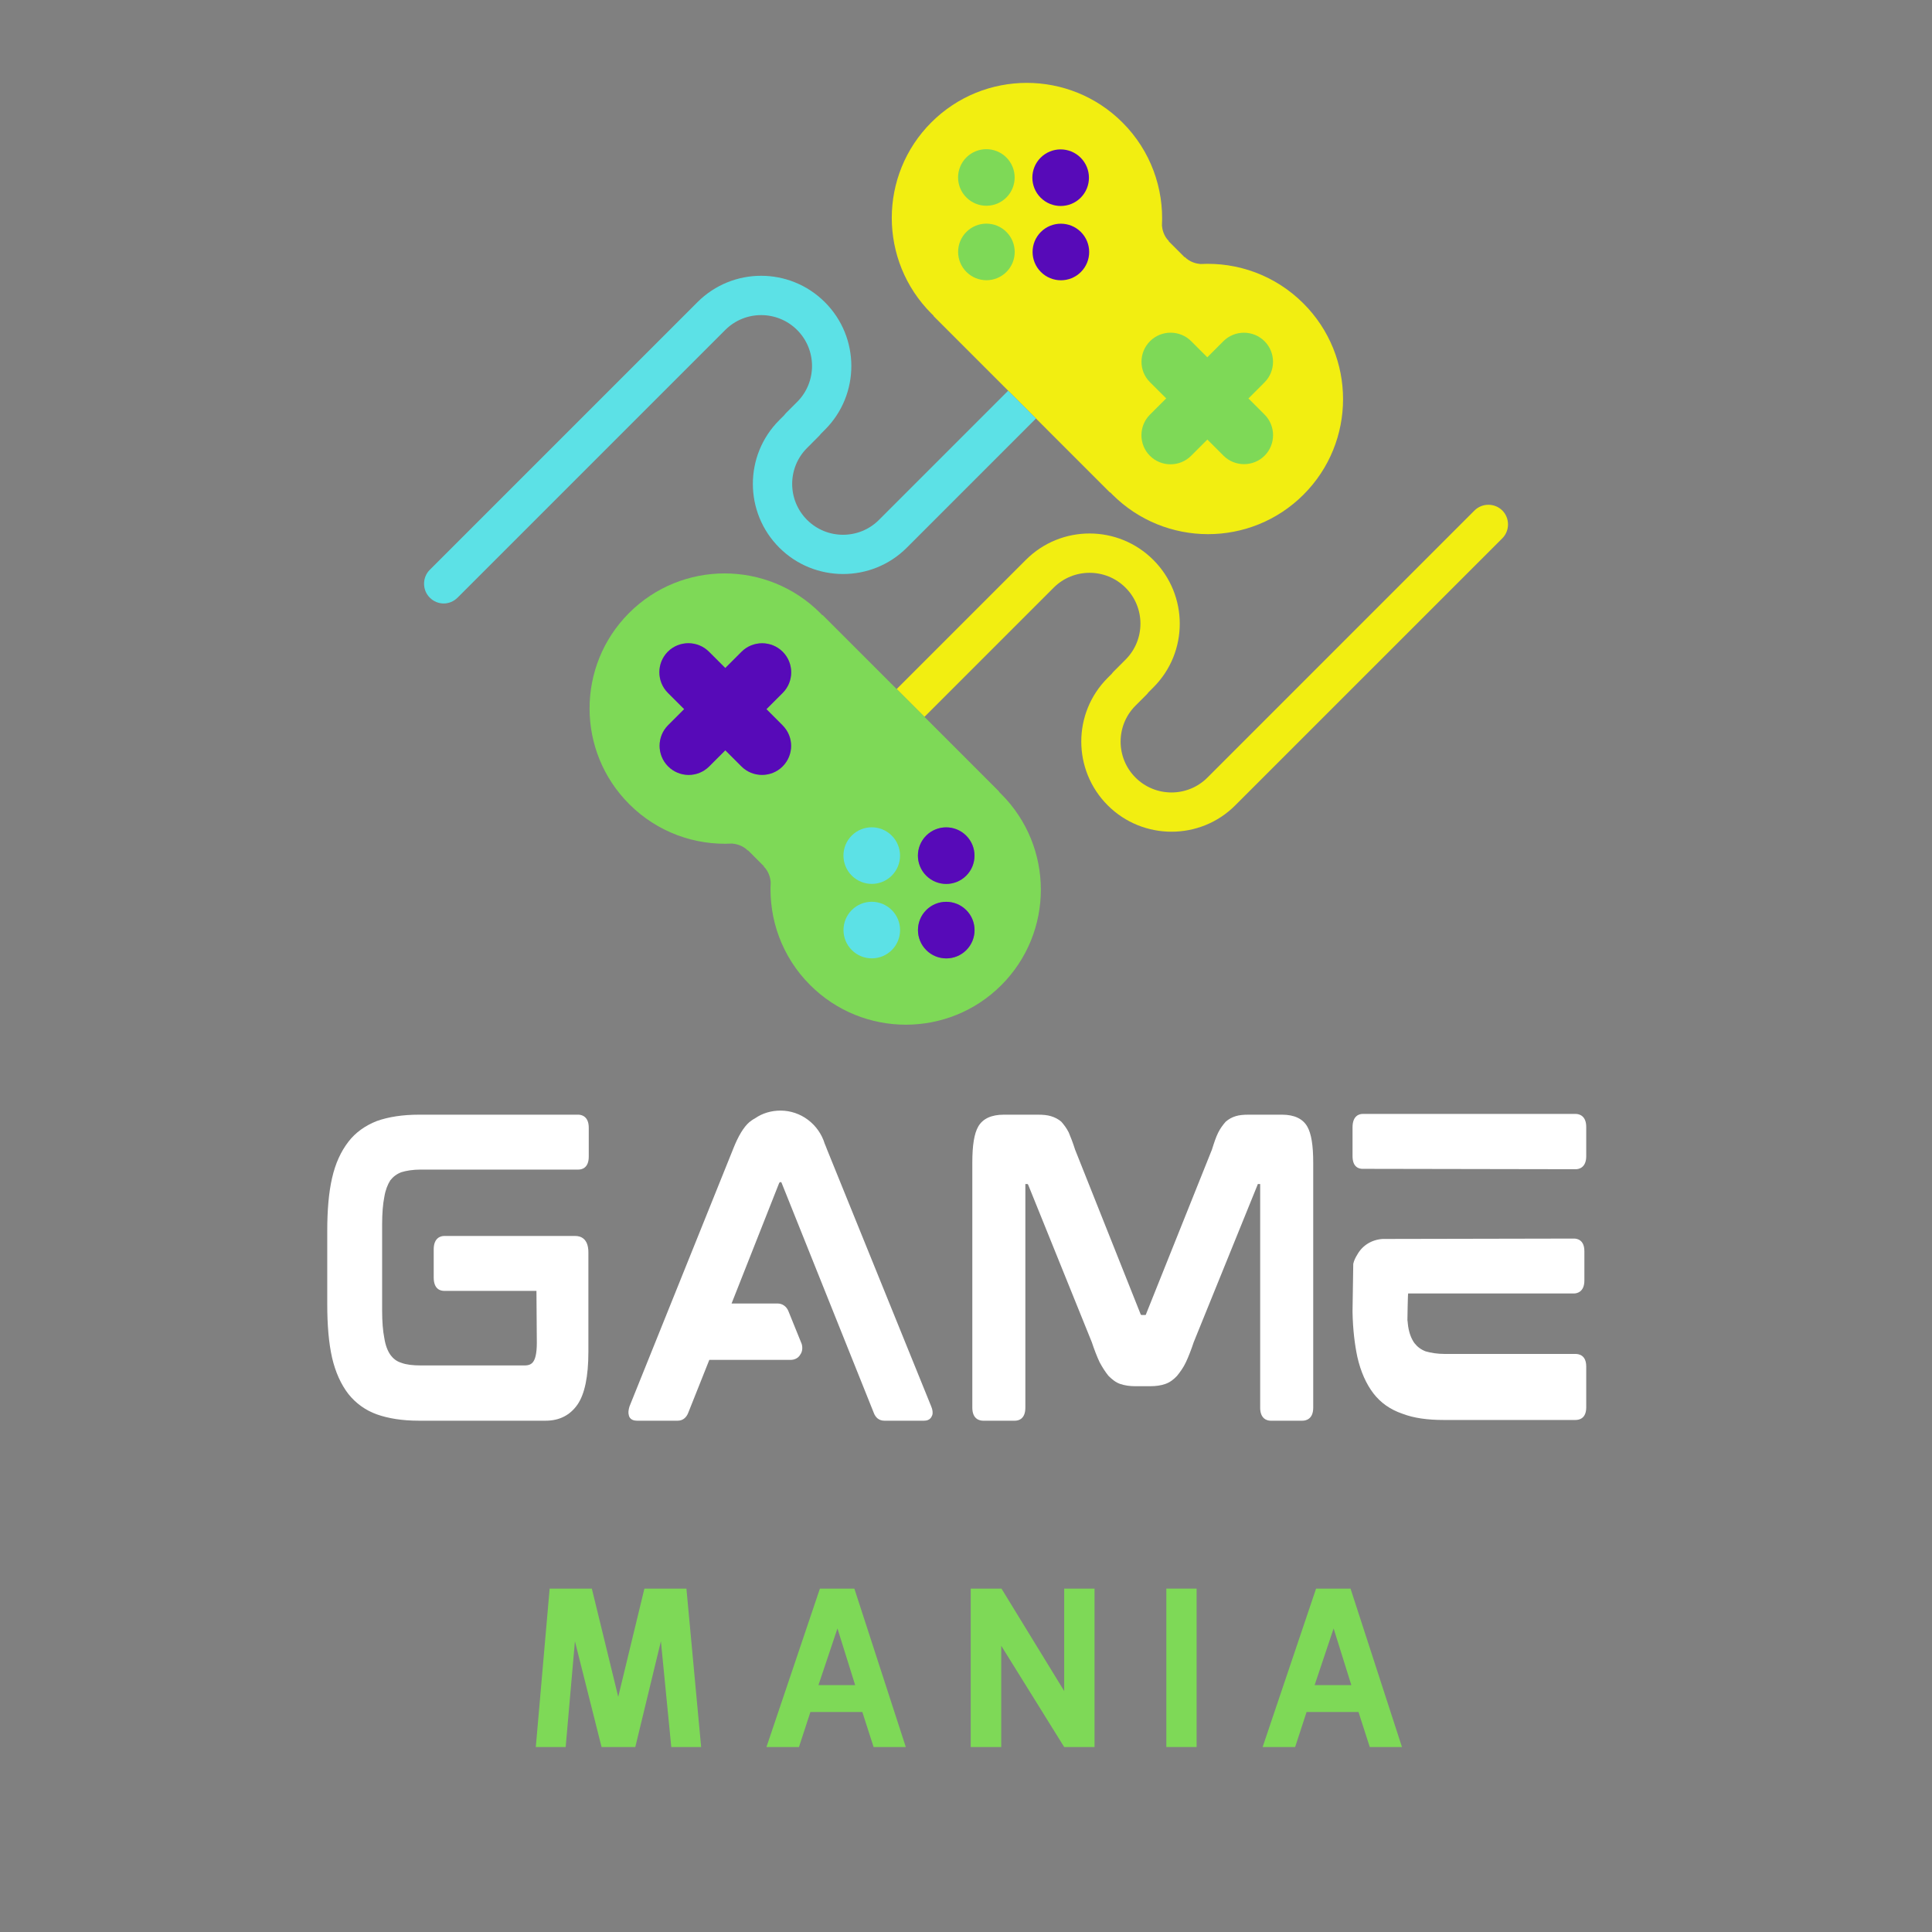 <svg xmlns="http://www.w3.org/2000/svg" width="375" viewBox="0 0 375 375" height="375" version="1.0"><rect x="0" y="0" width="375" height="375" fill="#808080" stroke="none"/><defs><clipPath id="a"><path d="M 173 16 L 293 16 L 293 162 L 173 162 Z M 173 16"/></clipPath><clipPath id="b"><path d="M 193.926 -0.168 L 295.219 101.125 L 181.199 215.148 L 79.902 113.855 Z M 193.926 -0.168"/></clipPath><clipPath id="c"><path d="M 193.926 -0.168 L 295.219 101.125 L 181.199 215.148 L 79.902 113.855 Z M 193.926 -0.168"/></clipPath><clipPath id="d"><path d="M 199.094 5.004 L 295.156 101.066 L 218.258 177.965 L 122.195 81.902 Z M 199.094 5.004"/></clipPath><clipPath id="e"><path d="M 199.094 5.004 L 295.086 100.996 L 218.188 177.895 L 122.195 81.902 Z M 199.094 5.004"/></clipPath><clipPath id="f"><path d="M 114 28 L 248 28 L 248 199 L 114 199 Z M 114 28"/></clipPath><clipPath id="g"><path d="M 193.926 -0.168 L 295.219 101.125 L 181.199 215.148 L 79.902 113.855 Z M 193.926 -0.168"/></clipPath><clipPath id="h"><path d="M 193.926 -0.168 L 295.219 101.125 L 181.199 215.148 L 79.902 113.855 Z M 193.926 -0.168"/></clipPath><clipPath id="i"><path d="M 198.742 19.027 L 282.934 103.215 L 175.848 210.301 L 91.656 126.109 Z M 198.742 19.027"/></clipPath><clipPath id="j"><path d="M 198.742 19.027 L 282.934 103.215 L 176.102 210.051 L 91.91 125.859 Z M 198.742 19.027"/></clipPath><clipPath id="k"><path d="M 127 29 L 212 29 L 212 187 L 127 187 Z M 127 29"/></clipPath><clipPath id="l"><path d="M 193.926 -0.168 L 295.219 101.125 L 181.199 215.148 L 79.902 113.855 Z M 193.926 -0.168"/></clipPath><clipPath id="m"><path d="M 193.926 -0.168 L 295.219 101.125 L 181.199 215.148 L 79.902 113.855 Z M 193.926 -0.168"/></clipPath><clipPath id="n"><path d="M 82 53 L 202 53 L 202 187 L 82 187 Z M 82 53"/></clipPath><clipPath id="o"><path d="M 193.926 -0.168 L 295.219 101.125 L 181.199 215.148 L 79.902 113.855 Z M 193.926 -0.168"/></clipPath><clipPath id="p"><path d="M 193.926 -0.168 L 295.219 101.125 L 181.199 215.148 L 79.902 113.855 Z M 193.926 -0.168"/></clipPath></defs><g clip-path="url(#a)"><g clip-path="url(#b)"><g clip-path="url(#c)"><g clip-path="url(#d)"><g clip-path="url(#e)"><path fill="#F2EE11" d="M 252.992 58.898 C 247.496 53.402 240.172 50.855 232.984 51.246 C 232.254 51.18 230.984 50.906 229.973 49.895 L 229.938 49.934 L 226.844 46.836 L 226.879 46.801 C 225.863 45.789 225.598 44.52 225.531 43.793 C 225.918 36.602 223.371 29.281 217.875 23.781 C 207.621 13.531 191.008 13.52 180.766 23.762 C 170.527 34 170.539 50.613 180.789 60.867 C 180.863 60.941 180.938 61.008 181.012 61.078 C 181.082 61.152 181.152 61.227 181.223 61.301 L 181.188 61.336 L 215.438 95.59 L 215.477 95.551 C 215.547 95.625 215.621 95.691 215.695 95.762 C 215.766 95.836 215.832 95.91 215.906 95.984 C 226.16 106.234 242.773 106.246 253.012 96.008 C 263.254 85.766 263.242 69.152 252.992 58.898 Z M 291.602 104.48 L 239.746 156.332 C 232.918 163.16 221.809 163.117 215.008 156.316 C 208.172 149.48 208.164 138.406 214.992 131.582 L 215.801 130.773 C 215.914 130.617 216.039 130.461 216.18 130.324 L 218.477 128.023 C 222.324 124.176 222.32 117.922 218.469 114.07 C 214.621 110.223 208.363 110.219 204.52 114.062 L 179.438 139.145 L 174.039 133.75 L 199.121 108.668 C 205.949 101.84 217.023 101.844 223.859 108.68 C 230.695 115.516 230.703 126.59 223.875 133.418 L 222.922 134.371 C 222.809 134.527 222.688 134.68 222.547 134.82 L 220.391 136.977 C 216.547 140.82 216.551 147.078 220.398 150.926 C 224.25 154.777 230.504 154.781 234.352 150.938 L 286.203 99.082 C 287.676 97.609 290.121 97.609 291.598 99.086 C 293.07 100.562 293.074 103.008 291.602 104.48"/></g></g></g></g></g><g clip-path="url(#f)"><g clip-path="url(#g)"><g clip-path="url(#h)"><g clip-path="url(#i)"><g clip-path="url(#j)"><path fill="#7ED957" d="M 195.336 30.566 C 197.48 32.711 197.48 36.188 195.34 38.332 C 193.195 40.473 189.719 40.473 187.574 38.328 C 185.426 36.18 185.426 32.703 187.566 30.562 C 189.711 28.418 193.188 28.422 195.336 30.566 Z M 195.344 45.02 C 197.488 47.164 197.492 50.645 195.348 52.785 C 193.203 54.93 189.727 54.926 187.582 52.781 C 185.434 50.637 185.434 47.156 187.578 45.016 C 189.719 42.871 193.199 42.871 195.344 45.02 Z M 245.457 88.449 C 243.266 90.641 239.672 90.641 237.477 88.445 L 234.348 85.316 L 231.184 88.477 C 228.992 90.672 225.395 90.668 223.199 88.473 C 221.004 86.277 221.004 82.684 223.195 80.488 L 226.359 77.328 L 223.191 74.164 C 220.996 71.969 221.031 68.406 223.223 66.219 C 225.414 64.023 229.012 64.027 231.207 66.219 L 234.336 69.352 L 237.461 66.223 C 239.652 64.031 243.25 64.035 245.445 66.23 C 247.641 68.426 247.641 72.02 245.449 74.211 L 242.324 77.34 L 245.453 80.469 C 247.648 82.664 247.648 86.258 245.457 88.449 Z M 179.789 184.414 C 177.641 182.27 177.641 178.793 179.781 176.648 C 181.926 174.504 185.402 174.508 187.551 176.652 C 189.695 178.797 189.699 182.277 187.555 184.418 C 185.41 186.562 181.934 186.562 179.789 184.414 Z M 179.777 169.961 C 177.633 167.816 177.629 164.34 179.773 162.195 C 181.918 160.051 185.395 160.055 187.539 162.199 C 189.688 164.344 189.688 167.82 187.543 169.965 C 185.402 172.109 181.926 172.105 179.777 169.961 Z M 143.918 148.762 L 140.785 145.629 L 137.66 148.754 C 135.434 150.984 131.871 150.945 129.68 148.754 C 127.484 146.559 127.48 142.961 129.672 140.77 L 132.801 137.641 L 129.633 134.477 C 127.438 132.281 127.438 128.688 129.629 126.492 C 131.82 124.301 135.414 124.305 137.609 126.5 L 140.777 129.664 L 143.938 126.504 C 146.133 124.309 149.727 124.312 151.922 126.508 C 154.117 128.703 154.117 132.297 151.926 134.488 L 148.762 137.652 L 151.895 140.785 C 154.125 143.016 154.09 146.574 151.898 148.766 C 149.707 150.957 146.109 150.953 143.918 148.762 Z M 194.332 154.113 C 194.258 154.039 194.184 153.973 194.109 153.902 C 194.039 153.828 193.973 153.754 193.898 153.68 L 193.934 153.645 L 159.684 119.391 L 159.648 119.43 C 159.574 119.355 159.5 119.289 159.426 119.219 C 159.355 119.145 159.289 119.07 159.215 118.996 C 148.965 108.746 132.348 108.734 122.109 118.973 C 111.867 129.215 111.879 145.828 122.133 156.082 C 127.629 161.578 134.949 164.125 142.141 163.734 C 142.867 163.805 144.137 164.07 145.148 165.086 L 145.188 165.047 L 148.281 168.145 L 148.242 168.18 C 149.258 169.191 149.523 170.461 149.594 171.188 C 149.203 178.379 151.75 185.703 157.246 191.199 C 167.5 201.449 184.113 201.461 194.355 191.219 C 204.594 180.98 204.586 164.367 194.332 154.113"/></g></g></g></g></g><g clip-path="url(#k)"><g clip-path="url(#l)"><g clip-path="url(#m)"><path fill="#570AB8" d="M 187.551 176.652 C 189.695 178.797 189.699 182.277 187.555 184.418 C 185.41 186.562 181.934 186.562 179.789 184.414 C 177.641 182.27 177.641 178.793 179.781 176.648 C 181.926 174.504 185.402 174.508 187.551 176.652 Z M 187.539 162.199 C 189.688 164.344 189.688 167.82 187.543 169.965 C 185.402 172.109 181.926 172.105 179.777 169.961 C 177.633 167.816 177.629 164.34 179.773 162.195 C 181.918 160.051 185.395 160.055 187.539 162.199 Z M 151.895 140.785 L 148.762 137.652 L 151.926 134.488 C 154.117 132.297 154.117 128.703 151.922 126.508 C 149.727 124.312 146.133 124.309 143.938 126.504 L 140.777 129.664 L 137.609 126.5 C 135.414 124.305 131.82 124.301 129.629 126.492 C 127.438 128.688 127.438 132.281 129.633 134.477 L 132.801 137.641 L 129.672 140.77 C 127.48 142.961 127.484 146.559 129.68 148.754 C 131.871 150.945 135.434 150.984 137.66 148.754 L 140.785 145.629 L 143.918 148.762 C 146.109 150.953 149.707 150.957 151.898 148.766 C 154.09 146.574 154.125 143.016 151.895 140.785 Z M 209.797 45.027 C 211.945 47.176 211.945 50.652 209.801 52.797 C 207.66 54.938 204.184 54.938 202.035 52.789 C 199.891 50.645 199.887 47.168 202.031 45.023 C 204.176 42.883 207.652 42.883 209.797 45.027 Z M 209.754 30.609 C 211.898 32.758 211.902 36.234 209.758 38.379 C 207.617 40.52 204.137 40.516 201.992 38.371 C 199.844 36.227 199.844 32.746 201.984 30.605 C 204.129 28.461 207.605 28.465 209.754 30.609"/></g></g></g><g clip-path="url(#n)"><g clip-path="url(#o)"><g clip-path="url(#p)"><path fill="#5CE1E6" d="M 173.094 176.645 C 175.242 178.789 175.242 182.266 173.098 184.41 C 170.957 186.555 167.477 186.551 165.332 184.406 C 163.188 182.262 163.184 178.785 165.328 176.641 C 167.473 174.496 170.949 174.5 173.094 176.645 Z M 195.684 75.836 L 170.602 100.918 C 166.758 104.762 160.504 104.758 156.652 100.91 C 152.801 97.059 152.797 90.801 156.645 86.957 L 158.941 84.656 C 159.082 84.516 159.207 84.367 159.32 84.211 L 160.129 83.402 C 166.957 76.574 166.949 65.496 160.113 58.66 C 153.277 51.824 142.203 51.82 135.375 58.648 L 83.414 110.609 C 81.941 112.082 81.941 114.527 83.418 116 C 84.93 117.512 87.301 117.516 88.812 116.004 L 140.773 64.043 C 144.617 60.199 150.875 60.203 154.723 64.051 C 158.574 67.902 158.578 74.16 154.734 78.004 L 152.578 80.16 C 152.438 80.301 152.312 80.453 152.199 80.609 L 151.246 81.562 C 144.418 88.391 144.426 99.465 151.262 106.301 C 158.062 113.098 169.172 113.141 176 106.316 L 201.082 81.23 Z M 173.086 162.188 C 175.234 164.336 175.234 167.812 173.094 169.957 C 170.949 172.102 167.473 172.098 165.324 169.953 C 163.18 167.805 163.176 164.328 165.32 162.184 C 167.465 160.043 170.941 160.043 173.086 162.188"/></g></g></g><g fill="#FFF"><g><g><path d="M 54.504 -59.328 L 23.543 -59.328 C 20.375 -59.328 17.641 -58.895 15.406 -58.105 C 13.176 -57.238 11.23 -55.871 9.863 -54.07 C 8.426 -52.199 7.344 -49.895 6.695 -47.016 C 6.047 -44.207 5.762 -40.754 5.762 -36.793 L 5.762 -22.535 C 5.762 -18.504 6.047 -15.047 6.695 -12.168 C 7.344 -9.359 8.426 -6.984 9.863 -5.113 C 11.305 -3.312 13.176 -1.945 15.406 -1.152 C 17.641 -0.359 20.375 0.07 23.543 0.07 L 48.168 0.07 C 50.832 0.07 52.922 -1.008 54.359 -3.098 C 55.727 -5.113 56.449 -8.496 56.449 -13.32 L 56.449 -32.617 C 56.449 -35.352 54.863 -35.785 53.93 -35.785 L 28.441 -35.785 C 27.863 -35.785 26.426 -35.496 26.426 -33.191 L 26.426 -27.719 C 26.426 -25.344 27.863 -25.129 28.441 -25.129 L 46.367 -25.129 C 46.367 -25.129 46.441 -15.047 46.441 -15.047 C 46.441 -12.816 46.078 -11.879 45.793 -11.449 C 45.434 -10.871 44.855 -10.656 44.062 -10.656 L 23.902 -10.656 C 22.391 -10.656 21.098 -10.801 20.16 -11.16 C 19.223 -11.449 18.574 -11.953 18 -12.742 C 17.496 -13.465 17.062 -14.543 16.848 -15.91 C 16.559 -17.352 16.414 -19.152 16.414 -21.312 L 16.414 -38.016 C 16.414 -40.176 16.559 -41.977 16.848 -43.414 C 17.062 -44.711 17.496 -45.793 18 -46.586 C 18.574 -47.305 19.223 -47.809 20.16 -48.168 C 21.098 -48.457 22.391 -48.672 23.902 -48.672 L 54.504 -48.672 C 55.078 -48.672 56.52 -48.887 56.52 -51.191 L 56.52 -56.809 C 56.52 -59.039 55.078 -59.328 54.504 -59.328 Z M 54.504 -59.328" transform="translate(57.757 275.687)"/></g></g></g><g fill="#FFF"><g><g><path d="M 44.352 -52.633 C 44.207 -52.992 44.062 -53.426 43.922 -53.711 C 42.77 -57.457 39.312 -60.121 35.352 -60.121 C 33.551 -60.121 31.824 -59.617 30.383 -58.609 C 29.953 -58.391 29.594 -58.105 29.305 -57.887 C 28.223 -56.953 27.145 -55.223 26.137 -52.633 L 6.047 -2.734 C 5.832 -2.09 5.762 -1.441 5.902 -1.008 C 5.977 -0.574 6.336 0.07 7.488 0.07 L 15.406 0.07 C 16.344 0.07 17.062 -0.504 17.426 -1.441 L 21.527 -11.734 L 37.297 -11.734 C 38.09 -11.734 38.809 -12.098 39.168 -12.742 C 39.602 -13.32 39.672 -14.113 39.457 -14.832 L 36.863 -21.238 C 36.504 -22.105 35.711 -22.68 34.777 -22.68 L 25.848 -22.68 L 35.062 -46.008 C 35.137 -46.152 35.207 -46.223 35.207 -46.223 L 35.496 -46.223 C 35.496 -46.223 35.496 -46.223 35.566 -46.078 L 53.426 -1.512 C 53.785 -0.504 54.504 0.07 55.512 0.07 L 63.215 0.07 C 64.367 0.07 64.656 -0.648 64.801 -1.008 C 64.945 -1.441 64.871 -2.09 64.586 -2.734 Z M 44.352 -52.633" transform="translate(116.15 275.687)"/></g></g></g><g fill="#FFF"><g><g><path d="M 65.879 -59.328 L 59.398 -59.328 C 58.391 -59.328 57.602 -59.258 56.879 -59.039 C 56.16 -58.824 55.512 -58.465 54.938 -57.961 C 54.434 -57.383 53.93 -56.734 53.496 -55.871 C 53.062 -55.008 52.703 -53.93 52.273 -52.559 L 39.527 -20.734 C 39.457 -20.449 39.383 -20.449 39.312 -20.449 L 38.594 -20.449 C 38.594 -20.449 38.449 -20.449 38.375 -20.734 L 25.703 -52.559 C 25.273 -53.93 24.84 -55.008 24.48 -55.871 C 24.047 -56.734 23.543 -57.383 23.039 -57.961 C 22.465 -58.465 21.742 -58.824 21.023 -59.039 C 20.305 -59.258 19.441 -59.328 18.504 -59.328 L 11.879 -59.328 C 9.434 -59.328 7.777 -58.535 6.91 -57.023 C 6.121 -55.656 5.762 -53.352 5.762 -50.039 L 5.762 -2.449 C 5.762 -0.215 7.199 0.07 7.848 0.07 L 14.039 0.07 C 14.688 0.07 16.055 -0.215 16.055 -2.449 L 16.055 -45.719 C 16.055 -45.793 16.055 -45.863 16.055 -45.863 L 16.414 -45.863 C 16.488 -45.863 16.559 -45.863 16.633 -45.648 L 28.945 -15.191 C 29.449 -13.68 29.953 -12.383 30.457 -11.305 C 31.031 -10.223 31.609 -9.359 32.184 -8.641 C 32.902 -7.922 33.625 -7.344 34.488 -7.055 C 35.352 -6.77 36.289 -6.625 37.367 -6.625 L 40.32 -6.625 C 41.398 -6.625 42.406 -6.77 43.199 -7.055 C 44.062 -7.344 44.855 -7.922 45.504 -8.641 C 46.078 -9.359 46.727 -10.223 47.23 -11.305 C 47.734 -12.383 48.238 -13.68 48.742 -15.191 L 61.129 -45.719 C 61.129 -45.863 61.199 -45.863 61.273 -45.863 L 61.633 -45.863 C 61.633 -45.863 61.633 -45.793 61.633 -45.719 L 61.633 -2.449 C 61.633 -0.215 63.07 0.07 63.648 0.07 L 69.84 0.07 C 70.488 0.07 71.93 -0.215 71.93 -2.449 L 71.93 -50.039 C 71.93 -53.352 71.566 -55.656 70.777 -57.023 C 69.91 -58.535 68.258 -59.328 65.879 -59.328 Z M 65.879 -59.328" transform="translate(182.965 275.687)"/></g></g></g><g fill="#FFF"><g><g><path d="M 49.031 -12.887 L 23.688 -12.887 C 22.176 -12.887 20.953 -13.105 19.945 -13.391 C 19.008 -13.754 18.359 -14.258 17.785 -14.977 C 17.207 -15.77 16.777 -16.848 16.559 -18.215 C 16.488 -18.574 16.488 -19.078 16.414 -19.441 C 16.414 -19.441 16.488 -24.625 16.559 -24.625 L 48.742 -24.625 C 49.32 -24.625 50.762 -24.91 50.762 -27.145 L 50.762 -32.832 C 50.762 -35.062 49.32 -35.281 48.742 -35.281 L 11.594 -35.207 C 9.504 -35.062 7.703 -33.984 6.695 -32.184 C 6.336 -31.609 6.047 -31.031 5.902 -30.383 L 5.762 -21.312 L 5.762 -20.953 C 5.832 -17.566 6.191 -14.688 6.695 -12.312 C 7.344 -9.434 8.426 -7.055 9.793 -5.258 C 11.23 -3.383 13.105 -2.09 15.406 -1.297 C 17.641 -0.434 20.305 -0.07 23.473 -0.07 L 49.031 -0.07 C 49.68 -0.07 51.121 -0.289 51.121 -2.52 L 51.121 -10.441 C 51.121 -12.672 49.68 -12.887 49.031 -12.887 Z M 49.105 -59.473 L 7.703 -59.473 C 7.129 -59.473 5.762 -59.184 5.762 -56.879 L 5.762 -51.266 C 5.762 -49.031 7.129 -48.816 7.703 -48.816 L 49.105 -48.742 C 49.68 -48.742 51.121 -49.031 51.121 -51.266 L 51.121 -56.953 C 51.121 -59.184 49.68 -59.473 49.105 -59.473 Z M 49.105 -59.473" transform="translate(256.765 275.687)"/></g></g></g><g fill="#7ED957"><g><g><path d="M 1.719 0 L 4.406 -30.75 L 12.594 -30.75 L 17.719 -9.75 L 22.797 -30.75 L 30.953 -30.75 L 33.812 0 L 28.016 0 L 26 -20.531 L 21.031 0 L 14.484 0 L 9.312 -20.531 L 7.516 0 Z M 1.719 0" transform="translate(102.28 339.097)"/></g></g></g><g fill="#7ED957"><g><g><path d="M 1.422 0 L 11.797 -30.75 L 18.484 -30.75 L 28.469 0 L 22.219 0 L 20.031 -6.797 L 9.953 -6.797 L 7.734 0 Z M 11.516 -12.016 L 18.641 -12.016 L 15.203 -23.016 Z M 11.516 -12.016" transform="translate(147.346 339.097)"/></g></g></g><g fill="#7ED957"><g><g><path d="M 2.516 0 L 2.516 -30.75 L 8.484 -30.75 L 20.656 -10.875 L 20.656 -30.75 L 26.547 -30.75 L 26.547 0 L 20.656 0 L 8.438 -19.656 L 8.438 0 Z M 2.516 0" transform="translate(185.902 339.097)"/></g></g></g><g fill="#7ED957"><g><g><path d="M 2.516 0 L 2.516 -30.75 L 8.391 -30.75 L 8.391 0 Z M 2.516 0" transform="translate(223.87 339.097)"/></g></g></g><g fill="#7ED957"><g><g><path d="M 1.422 0 L 11.797 -30.75 L 18.484 -30.75 L 28.469 0 L 22.219 0 L 20.031 -6.797 L 9.953 -6.797 L 7.734 0 Z M 11.516 -12.016 L 18.641 -12.016 L 15.203 -23.016 Z M 11.516 -12.016" transform="translate(243.652 339.097)"/></g></g></g></svg>